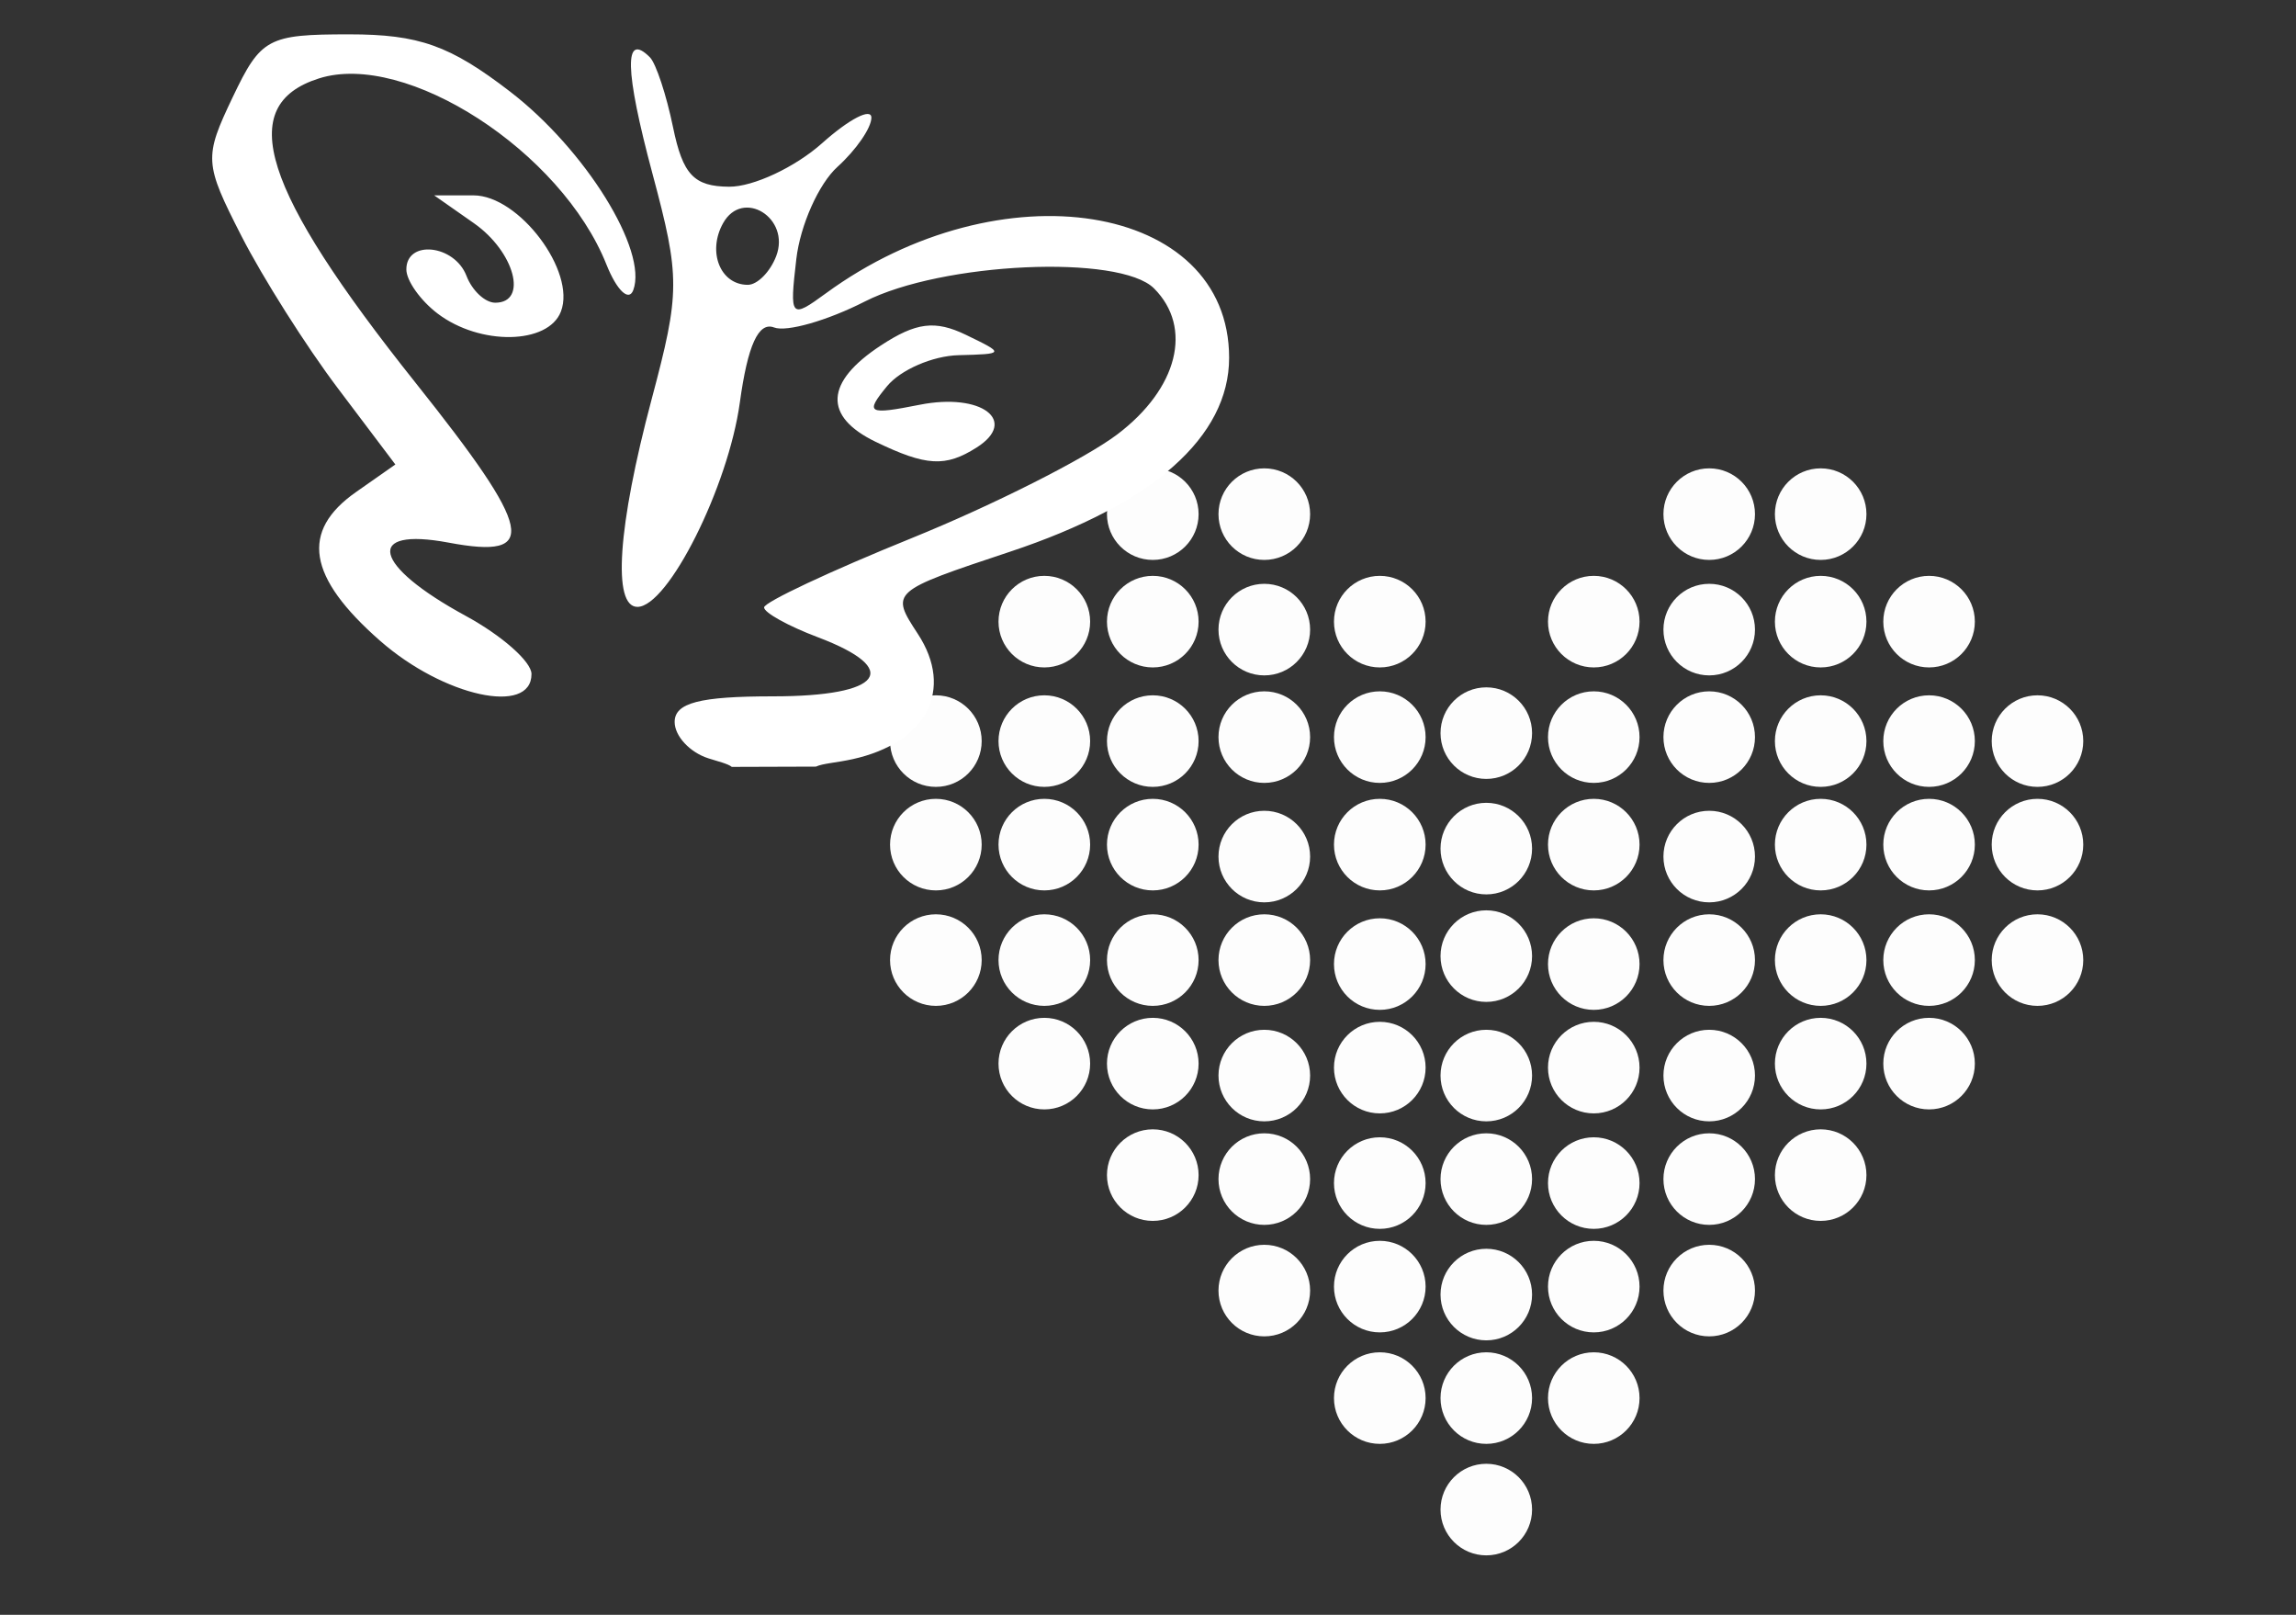 <?xml version="1.0" encoding="UTF-8" standalone="no"?>
<!-- Created with Inkscape (http://www.inkscape.org/) -->

<svg
   xmlns:dc="http://purl.org/dc/elements/1.1/"
   xmlns:cc="http://creativecommons.org/ns#"
   xmlns:rdf="http://www.w3.org/1999/02/22-rdf-syntax-ns#"
   xmlns:svg="http://www.w3.org/2000/svg"
   xmlns="http://www.w3.org/2000/svg"
   xmlns:sodipodi="http://sodipodi.sourceforge.net/DTD/sodipodi-0.dtd"
   xmlns:inkscape="http://www.inkscape.org/namespaces/inkscape"
   width="64"
   height="45"
   id="svg2"
   version="1.1"
   inkscape:version="0.48.3.1 r9886"
   sodipodi:docname="verdastacio_logo.svg">
  <rect width="100%" height="100%" fill="#333333" stroke="none"/>
  <defs
     id="defs4">
    <linearGradient
       id="SVGID_2_"
       gradientUnits="userSpaceOnUse"
       x1="144.765"
       y1="227.184"
       x2="144.765"
       y2="70.473">
      <stop
         offset="0"
         style="stop-color:#21697C"
         id="stop4133" />
      <stop
         offset="1"
         style="stop-color:#123D49"
         id="stop4135" />
    </linearGradient>
    <linearGradient
       id="SVGID_2_-6"
       gradientUnits="userSpaceOnUse"
       x1="144.765"
       y1="227.184"
       x2="144.765"
       y2="70.473">
      <stop
         offset="0"
         style="stop-color:#21697C"
         id="stop4133-5" />
      <stop
         offset="1"
         style="stop-color:#123D49"
         id="stop4135-9" />
    </linearGradient>
    <linearGradient
       id="SVGID_1_"
       gradientUnits="userSpaceOnUse"
       x1="144.764"
       y1="1.938"
       x2="144.764"
       y2="282.109">
      <stop
         offset="0"
         style="stop-color:#46C8F5"
         id="stop4124" />
      <stop
         offset="1"
         style="stop-color:#0D7B99"
         id="stop4126" />
    </linearGradient>
    <linearGradient
       x1="0"
       y1="0"
       x2="1"
       y2="0"
       id="linearGradient312"
       gradientUnits="userSpaceOnUse"
       gradientTransform="matrix(0,-82.304,-82.304,0,55.296,104.376)"
       spreadMethod="pad">
      <stop
         id="stop314"
         style="stop-color:#f9f9f9;stop-opacity:1"
         offset="0" />
      <stop
         id="stop316"
         style="stop-color:#d1d1d3;stop-opacity:1"
         offset="1" />
    </linearGradient>
    <linearGradient
       x1="0"
       y1="0"
       x2="1"
       y2="0"
       id="linearGradient280"
       gradientUnits="userSpaceOnUse"
       gradientTransform="matrix(0,-36.206,-36.206,0,106,103.953)"
       spreadMethod="pad">
      <stop
         id="stop282"
         style="stop-color:#f9f9f9;stop-opacity:1"
         offset="0" />
      <stop
         id="stop284"
         style="stop-color:#d1d1d3;stop-opacity:1"
         offset="1" />
    </linearGradient>
  </defs>
  <sodipodi:namedview
     id="base"
     pagecolor="#ffffff"
     bordercolor="#666666"
     borderopacity="1.0"
     inkscape:pageopacity="0.0"
     inkscape:pageshadow="2"
     inkscape:zoom="2.3910522"
     inkscape:cx="-15.095832"
     inkscape:cy="48.095978"
     inkscape:document-units="px"
     inkscape:current-layer="layer1"
     showgrid="false"
     inkscape:window-width="1280"
     inkscape:window-height="781"
     inkscape:window-x="0"
     inkscape:window-y="-4"
     inkscape:window-maximized="1" />
  <g
     inkscape:label="Layer 1"
     inkscape:groupmode="layer"
     id="layer1"
     transform="translate(0,-1007.362)">
    <g
       id="g5495"
       style="fill:#ffffff"
       transform="matrix(0.29,0,0,0.29,26.939,792.52)">
      <path
         sodipodi:nodetypes="ccsssscccscsssssscsssscsscscsssscccsssssscsssscccccccssccsssscsccc"
         inkscape:connector-curvature="0"
         id="path5295"
         d="m -22.554,814.527 c -0.317,-0.286 -1.439,-0.566 -2.242,-0.821 -1.788,-0.567 -3.25,-2.14 -3.25,-3.495 0,-1.839 2.395,-2.463 9.456,-2.463 10.518,0 12.481,-2.595 4.298,-5.684 -2.837,-1.071 -5.158,-2.358 -5.158,-2.86 0,-0.502 6.383,-3.498 14.184,-6.658 7.801,-3.16 16.699,-7.647 19.772,-9.973 5.816,-4.401 7.289,-10.26 3.525,-14.025 -3.297,-3.297 -20.384,-2.52 -27.808,1.265 -3.59,1.83 -7.512,2.951 -8.714,2.489 -1.494,-0.573 -2.535,1.708 -3.289,7.211 -1.109,8.088 -6.899,19.638 -9.845,19.638 -2.417,0 -1.889,-7.727 1.362,-19.93 2.755,-10.338 2.76,-11.715 0.081,-21.711 -2.671,-9.967 -2.752,-13.678 -0.244,-11.171 0.582,0.582 1.585,3.613 2.228,6.734 0.937,4.549 2.006,5.681 5.388,5.704 2.321,0.015 6.347,-1.87 8.947,-4.19 2.6,-2.32 4.728,-3.42 4.728,-2.444 0,0.976 -1.468,3.103 -3.263,4.727 -1.795,1.624 -3.572,5.603 -3.951,8.842 -0.661,5.664 -0.553,5.79 2.833,3.314 16.773,-12.268 38.766,-8.757 38.766,6.188 0,7.585 -7.316,14.063 -21.04,18.63 -11.496,3.825 -11.53,3.856 -8.883,7.898 3.515,5.365 0.85,10.48 -6.277,12.045 -1.546,0.34 -2.879,0.409 -3.51,0.714 m -3.827,-49.048 c 1.408,-3.668 -3.215,-6.544 -5.101,-3.174 -1.54,2.752 -0.269,5.926 2.373,5.926 0.919,0 2.147,-1.239 2.728,-2.752 z m -38.069,36.96 c -6.981,-6.129 -7.691,-10.532 -2.306,-14.303 l 3.771,-2.641 -5.541,-7.342 c -3.048,-4.038 -7.214,-10.619 -9.259,-14.624 -3.569,-6.989 -3.602,-7.525 -0.837,-13.324 2.709,-5.68 3.38,-6.043 11.193,-6.043 6.713,0 9.688,1.058 15.468,5.5 7.234,5.56 13.263,15.271 11.844,19.077 -0.425,1.139 -1.585,0.031 -2.579,-2.46 -4.336,-10.875 -19.268,-20.537 -27.633,-17.882 -8.093,2.569 -5.522,10.665 9.292,29.255 11.344,14.236 11.916,16.992 3.184,15.354 -8.158,-1.53 -7.301,2.182 1.622,7.032 3.48,1.891 6.329,4.406 6.331,5.588 0.009,4.02 -8.451,2.167 -14.549,-3.187 z m 47.65,-19.113 c -5.073,-2.446 -4.899,-5.744 0.489,-9.274 3.382,-2.216 5.21,-2.443 8.167,-1.016 3.75,1.811 3.739,1.841 -0.708,1.956 -2.485,0.064 -5.579,1.407 -6.877,2.985 -2.139,2.601 -1.844,2.767 3.161,1.776 5.917,-1.172 9.508,1.544 5.445,4.118 -2.989,1.893 -4.836,1.789 -9.676,-0.545 z M -50.826,770.969 c -1.655,-1.256 -3.009,-3.166 -3.009,-4.244 0,-2.883 4.626,-2.387 5.78,0.619 0.544,1.418 1.788,2.579 2.763,2.579 3.179,0 1.866,-4.898 -2.048,-7.639 l -3.821,-2.676 3.781,0 c 4.374,0 9.879,7.313 8.402,11.162 -1.221,3.181 -7.775,3.291 -11.848,0.199 z"
         style="fill:#ffffff" />
      <g
         id="g7305"
         transform="translate(15.655,-70.874)"
         style="fill:#ffffff">
        <path
           transform="matrix(1.051,0,0,1.051,72.521,1030.472)"
           d="m -32.167,-141.118 c 0,2.312 -1.874,4.186 -4.186,4.186 -2.312,0 -4.186,-1.874 -4.186,-4.186 0,-2.312 1.874,-4.186 4.186,-4.186 2.312,0 4.186,1.874 4.186,4.186 z"
           sodipodi:ry="4.1860728"
           sodipodi:rx="4.1860728"
           sodipodi:cy="-141.11758"
           sodipodi:cx="-36.352741"
           id="path5333"
           style="opacity:0.99;fill:#ffffff;fill-opacity:1;stroke:none"
           sodipodi:type="arc" />
        <path
           sodipodi:type="arc"
           style="opacity:0.99;fill:#ffffff;fill-opacity:1;stroke:none"
           id="path5335"
           sodipodi:cx="-36.352741"
           sodipodi:cy="-141.11758"
           sodipodi:rx="4.1860728"
           sodipodi:ry="4.1860728"
           d="m -32.167,-141.118 c 0,2.312 -1.874,4.186 -4.186,4.186 -2.312,0 -4.186,-1.874 -4.186,-4.186 0,-2.312 1.874,-4.186 4.186,-4.186 2.312,0 4.186,1.874 4.186,4.186 z"
           transform="matrix(1.051,0,0,1.051,72.521,1041.568)" />
        <path
           transform="matrix(1.051,0,0,1.051,72.521,1051.899)"
           d="m -32.167,-141.118 c 0,2.312 -1.874,4.186 -4.186,4.186 -2.312,0 -4.186,-1.874 -4.186,-4.186 0,-2.312 1.874,-4.186 4.186,-4.186 2.312,0 4.186,1.874 4.186,4.186 z"
           sodipodi:ry="4.1860728"
           sodipodi:rx="4.1860728"
           sodipodi:cy="-141.11758"
           sodipodi:cx="-36.352741"
           id="path5337"
           style="opacity:0.99;fill:#ffffff;fill-opacity:1;stroke:none"
           sodipodi:type="arc" />
        <path
           sodipodi:type="arc"
           style="opacity:0.99;fill:#ffffff;fill-opacity:1;stroke:none"
           id="path5339"
           sodipodi:cx="-36.352741"
           sodipodi:cy="-141.11758"
           sodipodi:rx="4.1860728"
           sodipodi:ry="4.1860728"
           d="m -32.167,-141.118 c 0,2.312 -1.874,4.186 -4.186,4.186 -2.312,0 -4.186,-1.874 -4.186,-4.186 0,-2.312 1.874,-4.186 4.186,-4.186 2.312,0 4.186,1.874 4.186,4.186 z"
           transform="matrix(1.051,0,0,1.051,72.521,1063.377)" />
        <path
           transform="matrix(1.051,0,0,1.051,72.521,1073.325)"
           d="m -32.167,-141.118 c 0,2.312 -1.874,4.186 -4.186,4.186 -2.312,0 -4.186,-1.874 -4.186,-4.186 0,-2.312 1.874,-4.186 4.186,-4.186 2.312,0 4.186,1.874 4.186,4.186 z"
           sodipodi:ry="4.1860728"
           sodipodi:rx="4.1860728"
           sodipodi:cy="-141.11758"
           sodipodi:cx="-36.352741"
           id="path5341"
           style="opacity:0.99;fill:#ffffff;fill-opacity:1;stroke:none"
           sodipodi:type="arc" />
        <path
           sodipodi:type="arc"
           style="opacity:0.99;fill:#ffffff;fill-opacity:1;stroke:none"
           id="path5343"
           sodipodi:cx="-36.352741"
           sodipodi:cy="-141.11758"
           sodipodi:rx="4.1860728"
           sodipodi:ry="4.1860728"
           d="m -32.167,-141.118 c 0,2.312 -1.874,4.186 -4.186,4.186 -2.312,0 -4.186,-1.874 -4.186,-4.186 0,-2.312 1.874,-4.186 4.186,-4.186 2.312,0 4.186,1.874 4.186,4.186 z"
           transform="matrix(1.051,0,0,1.051,72.521,1084.421)" />
        <path
           transform="matrix(1.051,0,0,1.051,72.521,1094.369)"
           d="m -32.167,-141.118 c 0,2.312 -1.874,4.186 -4.186,4.186 -2.312,0 -4.186,-1.874 -4.186,-4.186 0,-2.312 1.874,-4.186 4.186,-4.186 2.312,0 4.186,1.874 4.186,4.186 z"
           sodipodi:ry="4.1860728"
           sodipodi:rx="4.1860728"
           sodipodi:cy="-141.11758"
           sodipodi:cx="-36.352741"
           id="path5345"
           style="opacity:0.99;fill:#ffffff;fill-opacity:1;stroke:none"
           sodipodi:type="arc" />
        <path
           sodipodi:type="arc"
           style="opacity:0.99;fill:#ffffff;fill-opacity:1;stroke:none"
           id="path5347"
           sodipodi:cx="-36.352741"
           sodipodi:cy="-141.11758"
           sodipodi:rx="4.1860728"
           sodipodi:ry="4.1860728"
           d="m -32.167,-141.118 c 0,2.312 -1.874,4.186 -4.186,4.186 -2.312,0 -4.186,-1.874 -4.186,-4.186 0,-2.312 1.874,-4.186 4.186,-4.186 2.312,0 4.186,1.874 4.186,4.186 z"
           transform="matrix(1.051,0,0,1.051,72.521,1105.082)" />
        <path
           sodipodi:type="arc"
           style="opacity:0.99;fill:#ffffff;fill-opacity:1;stroke:none"
           id="path5349"
           sodipodi:cx="-36.352741"
           sodipodi:cy="-141.11758"
           sodipodi:rx="4.1860728"
           sodipodi:ry="4.1860728"
           d="m -32.167,-141.118 c 0,2.312 -1.874,4.186 -4.186,4.186 -2.312,0 -4.186,-1.874 -4.186,-4.186 0,-2.312 1.874,-4.186 4.186,-4.186 2.312,0 4.186,1.874 4.186,4.186 z"
           transform="matrix(1.051,0,0,1.051,82.851,1019.759)" />
        <path
           transform="matrix(1.051,0,0,1.051,82.851,1030.855)"
           d="m -32.167,-141.118 c 0,2.312 -1.874,4.186 -4.186,4.186 -2.312,0 -4.186,-1.874 -4.186,-4.186 0,-2.312 1.874,-4.186 4.186,-4.186 2.312,0 4.186,1.874 4.186,4.186 z"
           sodipodi:ry="4.1860728"
           sodipodi:rx="4.1860728"
           sodipodi:cy="-141.11758"
           sodipodi:cx="-36.352741"
           id="path5351"
           style="opacity:0.99;fill:#ffffff;fill-opacity:1;stroke:none"
           sodipodi:type="arc" />
        <path
           sodipodi:type="arc"
           style="opacity:0.99;fill:#ffffff;fill-opacity:1;stroke:none"
           id="path5353"
           sodipodi:cx="-36.352741"
           sodipodi:cy="-141.11758"
           sodipodi:rx="4.1860728"
           sodipodi:ry="4.1860728"
           d="m -32.167,-141.118 c 0,2.312 -1.874,4.186 -4.186,4.186 -2.312,0 -4.186,-1.874 -4.186,-4.186 0,-2.312 1.874,-4.186 4.186,-4.186 2.312,0 4.186,1.874 4.186,4.186 z"
           transform="matrix(1.051,0,0,1.051,82.851,1041.185)" />
        <path
           transform="matrix(1.051,0,0,1.051,82.851,1052.664)"
           d="m -32.167,-141.118 c 0,2.312 -1.874,4.186 -4.186,4.186 -2.312,0 -4.186,-1.874 -4.186,-4.186 0,-2.312 1.874,-4.186 4.186,-4.186 2.312,0 4.186,1.874 4.186,4.186 z"
           sodipodi:ry="4.1860728"
           sodipodi:rx="4.1860728"
           sodipodi:cy="-141.11758"
           sodipodi:cx="-36.352741"
           id="path5355"
           style="opacity:0.99;fill:#ffffff;fill-opacity:1;stroke:none"
           sodipodi:type="arc" />
        <path
           sodipodi:type="arc"
           style="opacity:0.99;fill:#ffffff;fill-opacity:1;stroke:none"
           id="path5357"
           sodipodi:cx="-36.352741"
           sodipodi:cy="-141.11758"
           sodipodi:rx="4.1860728"
           sodipodi:ry="4.1860728"
           d="m -32.167,-141.118 c 0,2.312 -1.874,4.186 -4.186,4.186 -2.312,0 -4.186,-1.874 -4.186,-4.186 0,-2.312 1.874,-4.186 4.186,-4.186 2.312,0 4.186,1.874 4.186,4.186 z"
           transform="matrix(1.051,0,0,1.051,82.851,1062.612)" />
        <path
           transform="matrix(1.051,0,0,1.051,82.851,1073.708)"
           d="m -32.167,-141.118 c 0,2.312 -1.874,4.186 -4.186,4.186 -2.312,0 -4.186,-1.874 -4.186,-4.186 0,-2.312 1.874,-4.186 4.186,-4.186 2.312,0 4.186,1.874 4.186,4.186 z"
           sodipodi:ry="4.1860728"
           sodipodi:rx="4.1860728"
           sodipodi:cy="-141.11758"
           sodipodi:cx="-36.352741"
           id="path5359"
           style="opacity:0.99;fill:#ffffff;fill-opacity:1;stroke:none"
           sodipodi:type="arc" />
        <path
           sodipodi:type="arc"
           style="opacity:0.99;fill:#ffffff;fill-opacity:1;stroke:none"
           id="path5361"
           sodipodi:cx="-36.352741"
           sodipodi:cy="-141.11758"
           sodipodi:rx="4.1860728"
           sodipodi:ry="4.1860728"
           d="m -32.167,-141.118 c 0,2.312 -1.874,4.186 -4.186,4.186 -2.312,0 -4.186,-1.874 -4.186,-4.186 0,-2.312 1.874,-4.186 4.186,-4.186 2.312,0 4.186,1.874 4.186,4.186 z"
           transform="matrix(1.051,0,0,1.051,82.851,1083.656)" />
        <path
           transform="matrix(1.051,0,0,1.051,82.851,1094.369)"
           d="m -32.167,-141.118 c 0,2.312 -1.874,4.186 -4.186,4.186 -2.312,0 -4.186,-1.874 -4.186,-4.186 0,-2.312 1.874,-4.186 4.186,-4.186 2.312,0 4.186,1.874 4.186,4.186 z"
           sodipodi:ry="4.1860728"
           sodipodi:rx="4.1860728"
           sodipodi:cy="-141.11758"
           sodipodi:cx="-36.352741"
           id="path5363"
           style="opacity:0.99;fill:#ffffff;fill-opacity:1;stroke:none"
           sodipodi:type="arc" />
        <path
           transform="matrix(1.051,0,0,1.051,93.947,1009.428)"
           d="m -32.167,-141.118 c 0,2.312 -1.874,4.186 -4.186,4.186 -2.312,0 -4.186,-1.874 -4.186,-4.186 0,-2.312 1.874,-4.186 4.186,-4.186 2.312,0 4.186,1.874 4.186,4.186 z"
           sodipodi:ry="4.1860728"
           sodipodi:rx="4.1860728"
           sodipodi:cy="-141.11758"
           sodipodi:cx="-36.352741"
           id="path5365"
           style="opacity:0.99;fill:#ffffff;fill-opacity:1;stroke:none"
           sodipodi:type="arc" />
        <path
           sodipodi:type="arc"
           style="opacity:0.99;fill:#ffffff;fill-opacity:1;stroke:none"
           id="path5367"
           sodipodi:cx="-36.352741"
           sodipodi:cy="-141.11758"
           sodipodi:rx="4.1860728"
           sodipodi:ry="4.1860728"
           d="m -32.167,-141.118 c 0,2.312 -1.874,4.186 -4.186,4.186 -2.312,0 -4.186,-1.874 -4.186,-4.186 0,-2.312 1.874,-4.186 4.186,-4.186 2.312,0 4.186,1.874 4.186,4.186 z"
           transform="matrix(1.051,0,0,1.051,93.947,1020.524)" />
        <path
           transform="matrix(1.051,0,0,1.051,93.947,1030.855)"
           d="m -32.167,-141.118 c 0,2.312 -1.874,4.186 -4.186,4.186 -2.312,0 -4.186,-1.874 -4.186,-4.186 0,-2.312 1.874,-4.186 4.186,-4.186 2.312,0 4.186,1.874 4.186,4.186 z"
           sodipodi:ry="4.1860728"
           sodipodi:rx="4.1860728"
           sodipodi:cy="-141.11758"
           sodipodi:cx="-36.352741"
           id="path5369"
           style="opacity:0.99;fill:#ffffff;fill-opacity:1;stroke:none"
           sodipodi:type="arc" />
        <path
           sodipodi:type="arc"
           style="opacity:0.99;fill:#ffffff;fill-opacity:1;stroke:none"
           id="path5371"
           sodipodi:cx="-36.352741"
           sodipodi:cy="-141.11758"
           sodipodi:rx="4.1860728"
           sodipodi:ry="4.1860728"
           d="m -32.167,-141.118 c 0,2.312 -1.874,4.186 -4.186,4.186 -2.312,0 -4.186,-1.874 -4.186,-4.186 0,-2.312 1.874,-4.186 4.186,-4.186 2.312,0 4.186,1.874 4.186,4.186 z"
           transform="matrix(1.051,0,0,1.051,93.947,1042.333)" />
        <path
           transform="matrix(1.051,0,0,1.051,93.947,1052.281)"
           d="m -32.167,-141.118 c 0,2.312 -1.874,4.186 -4.186,4.186 -2.312,0 -4.186,-1.874 -4.186,-4.186 0,-2.312 1.874,-4.186 4.186,-4.186 2.312,0 4.186,1.874 4.186,4.186 z"
           sodipodi:ry="4.1860728"
           sodipodi:rx="4.1860728"
           sodipodi:cy="-141.11758"
           sodipodi:cx="-36.352741"
           id="path5373"
           style="opacity:0.99;fill:#ffffff;fill-opacity:1;stroke:none"
           sodipodi:type="arc" />
        <path
           sodipodi:type="arc"
           style="opacity:0.99;fill:#ffffff;fill-opacity:1;stroke:none"
           id="path5375"
           sodipodi:cx="-36.352741"
           sodipodi:cy="-141.11758"
           sodipodi:rx="4.1860728"
           sodipodi:ry="4.1860728"
           d="m -32.167,-141.118 c 0,2.312 -1.874,4.186 -4.186,4.186 -2.312,0 -4.186,-1.874 -4.186,-4.186 0,-2.312 1.874,-4.186 4.186,-4.186 2.312,0 4.186,1.874 4.186,4.186 z"
           transform="matrix(1.051,0,0,1.051,93.947,1063.377)" />
        <path
           transform="matrix(1.051,0,0,1.051,93.947,1073.325)"
           d="m -32.167,-141.118 c 0,2.312 -1.874,4.186 -4.186,4.186 -2.312,0 -4.186,-1.874 -4.186,-4.186 0,-2.312 1.874,-4.186 4.186,-4.186 2.312,0 4.186,1.874 4.186,4.186 z"
           sodipodi:ry="4.1860728"
           sodipodi:rx="4.1860728"
           sodipodi:cy="-141.11758"
           sodipodi:cx="-36.352741"
           id="path5377"
           style="opacity:0.99;fill:#ffffff;fill-opacity:1;stroke:none"
           sodipodi:type="arc" />
        <path
           sodipodi:type="arc"
           style="opacity:0.99;fill:#ffffff;fill-opacity:1;stroke:none"
           id="path5379"
           sodipodi:cx="-36.352741"
           sodipodi:cy="-141.11758"
           sodipodi:rx="4.1860728"
           sodipodi:ry="4.1860728"
           d="m -32.167,-141.118 c 0,2.312 -1.874,4.186 -4.186,4.186 -2.312,0 -4.186,-1.874 -4.186,-4.186 0,-2.312 1.874,-4.186 4.186,-4.186 2.312,0 4.186,1.874 4.186,4.186 z"
           transform="matrix(1.051,0,0,1.051,93.947,1084.038)" />
        <path
           transform="matrix(1.051,0,0,1.051,104.661,1009.428)"
           d="m -32.167,-141.118 c 0,2.312 -1.874,4.186 -4.186,4.186 -2.312,0 -4.186,-1.874 -4.186,-4.186 0,-2.312 1.874,-4.186 4.186,-4.186 2.312,0 4.186,1.874 4.186,4.186 z"
           sodipodi:ry="4.1860728"
           sodipodi:rx="4.1860728"
           sodipodi:cy="-141.11758"
           sodipodi:cx="-36.352741"
           id="path5383"
           style="opacity:0.99;fill:#ffffff;fill-opacity:1;stroke:none"
           sodipodi:type="arc" />
        <path
           sodipodi:type="arc"
           style="opacity:0.99;fill:#ffffff;fill-opacity:1;stroke:none"
           id="path5385"
           sodipodi:cx="-36.352741"
           sodipodi:cy="-141.11758"
           sodipodi:rx="4.1860728"
           sodipodi:ry="4.1860728"
           d="m -32.167,-141.118 c 0,2.312 -1.874,4.186 -4.186,4.186 -2.312,0 -4.186,-1.874 -4.186,-4.186 0,-2.312 1.874,-4.186 4.186,-4.186 2.312,0 4.186,1.874 4.186,4.186 z"
           transform="matrix(1.051,0,0,1.051,104.661,1019.759)" />
        <path
           transform="matrix(1.051,0,0,1.051,104.661,1031.237)"
           d="m -32.167,-141.118 c 0,2.312 -1.874,4.186 -4.186,4.186 -2.312,0 -4.186,-1.874 -4.186,-4.186 0,-2.312 1.874,-4.186 4.186,-4.186 2.312,0 4.186,1.874 4.186,4.186 z"
           sodipodi:ry="4.1860728"
           sodipodi:rx="4.1860728"
           sodipodi:cy="-141.11758"
           sodipodi:cx="-36.352741"
           id="path5387"
           style="opacity:0.99;fill:#ffffff;fill-opacity:1;stroke:none"
           sodipodi:type="arc" />
        <path
           sodipodi:type="arc"
           style="opacity:0.99;fill:#ffffff;fill-opacity:1;stroke:none"
           id="path5389"
           sodipodi:cx="-36.352741"
           sodipodi:cy="-141.11758"
           sodipodi:rx="4.1860728"
           sodipodi:ry="4.1860728"
           d="m -32.167,-141.118 c 0,2.312 -1.874,4.186 -4.186,4.186 -2.312,0 -4.186,-1.874 -4.186,-4.186 0,-2.312 1.874,-4.186 4.186,-4.186 2.312,0 4.186,1.874 4.186,4.186 z"
           transform="matrix(1.051,0,0,1.051,104.661,1041.185)" />
        <path
           transform="matrix(1.051,0,0,1.051,104.661,1052.281)"
           d="m -32.167,-141.118 c 0,2.312 -1.874,4.186 -4.186,4.186 -2.312,0 -4.186,-1.874 -4.186,-4.186 0,-2.312 1.874,-4.186 4.186,-4.186 2.312,0 4.186,1.874 4.186,4.186 z"
           sodipodi:ry="4.1860728"
           sodipodi:rx="4.1860728"
           sodipodi:cy="-141.11758"
           sodipodi:cx="-36.352741"
           id="path5391"
           style="opacity:0.99;fill:#ffffff;fill-opacity:1;stroke:none"
           sodipodi:type="arc" />
        <path
           sodipodi:type="arc"
           style="opacity:0.99;fill:#ffffff;fill-opacity:1;stroke:none"
           id="path5393"
           sodipodi:cx="-36.352741"
           sodipodi:cy="-141.11758"
           sodipodi:rx="4.1860728"
           sodipodi:ry="4.1860728"
           d="m -32.167,-141.118 c 0,2.312 -1.874,4.186 -4.186,4.186 -2.312,0 -4.186,-1.874 -4.186,-4.186 0,-2.312 1.874,-4.186 4.186,-4.186 2.312,0 4.186,1.874 4.186,4.186 z"
           transform="matrix(1.051,0,0,1.051,104.661,1062.229)" />
        <path
           transform="matrix(1.051,0,0,1.051,104.661,1072.943)"
           d="m -32.167,-141.118 c 0,2.312 -1.874,4.186 -4.186,4.186 -2.312,0 -4.186,-1.874 -4.186,-4.186 0,-2.312 1.874,-4.186 4.186,-4.186 2.312,0 4.186,1.874 4.186,4.186 z"
           sodipodi:ry="4.1860728"
           sodipodi:rx="4.1860728"
           sodipodi:cy="-141.11758"
           sodipodi:cx="-36.352741"
           id="path5395"
           style="opacity:0.99;fill:#ffffff;fill-opacity:1;stroke:none"
           sodipodi:type="arc" />
        <path
           transform="matrix(1.051,0,0,1.051,115.08,1019.759)"
           d="m -32.167,-141.118 c 0,2.312 -1.874,4.186 -4.186,4.186 -2.312,0 -4.186,-1.874 -4.186,-4.186 0,-2.312 1.874,-4.186 4.186,-4.186 2.312,0 4.186,1.874 4.186,4.186 z"
           sodipodi:ry="4.1860728"
           sodipodi:rx="4.1860728"
           sodipodi:cy="-141.11758"
           sodipodi:cx="-36.352741"
           id="path5401"
           style="opacity:0.99;fill:#ffffff;fill-opacity:1;stroke:none"
           sodipodi:type="arc" />
        <path
           sodipodi:type="arc"
           style="opacity:0.99;fill:#ffffff;fill-opacity:1;stroke:none"
           id="path5403"
           sodipodi:cx="-36.352741"
           sodipodi:cy="-141.11758"
           sodipodi:rx="4.1860728"
           sodipodi:ry="4.1860728"
           d="m -32.167,-141.118 c 0,2.312 -1.874,4.186 -4.186,4.186 -2.312,0 -4.186,-1.874 -4.186,-4.186 0,-2.312 1.874,-4.186 4.186,-4.186 2.312,0 4.186,1.874 4.186,4.186 z"
           transform="matrix(1.051,0,0,1.051,115.08,1031.237)" />
        <path
           transform="matrix(1.051,0,0,1.051,115.08,1041.185)"
           d="m -32.167,-141.118 c 0,2.312 -1.874,4.186 -4.186,4.186 -2.312,0 -4.186,-1.874 -4.186,-4.186 0,-2.312 1.874,-4.186 4.186,-4.186 2.312,0 4.186,1.874 4.186,4.186 z"
           sodipodi:ry="4.1860728"
           sodipodi:rx="4.1860728"
           sodipodi:cy="-141.11758"
           sodipodi:cx="-36.352741"
           id="path5405"
           style="opacity:0.99;fill:#ffffff;fill-opacity:1;stroke:none"
           sodipodi:type="arc" />
        <path
           sodipodi:type="arc"
           style="opacity:0.99;fill:#ffffff;fill-opacity:1;stroke:none"
           id="path5407"
           sodipodi:cx="-36.352741"
           sodipodi:cy="-141.11758"
           sodipodi:rx="4.1860728"
           sodipodi:ry="4.1860728"
           d="m -32.167,-141.118 c 0,2.312 -1.874,4.186 -4.186,4.186 -2.312,0 -4.186,-1.874 -4.186,-4.186 0,-2.312 1.874,-4.186 4.186,-4.186 2.312,0 4.186,1.874 4.186,4.186 z"
           transform="matrix(1.051,0,0,1.051,115.08,1052.281)" />
        <path
           transform="matrix(1.051,0,0,1.051,115.08,1062.229)"
           d="m -32.167,-141.118 c 0,2.312 -1.874,4.186 -4.186,4.186 -2.312,0 -4.186,-1.874 -4.186,-4.186 0,-2.312 1.874,-4.186 4.186,-4.186 2.312,0 4.186,1.874 4.186,4.186 z"
           sodipodi:ry="4.1860728"
           sodipodi:rx="4.1860728"
           sodipodi:cy="-141.11758"
           sodipodi:cx="-36.352741"
           id="path5409"
           style="opacity:0.99;fill:#ffffff;fill-opacity:1;stroke:none"
           sodipodi:type="arc" />
        <path
           transform="matrix(1.051,0,0,1.051,125.5,1031.237)"
           d="m -32.167,-141.118 c 0,2.312 -1.874,4.186 -4.186,4.186 -2.312,0 -4.186,-1.874 -4.186,-4.186 0,-2.312 1.874,-4.186 4.186,-4.186 2.312,0 4.186,1.874 4.186,4.186 z"
           sodipodi:ry="4.1860728"
           sodipodi:rx="4.1860728"
           sodipodi:cy="-141.11758"
           sodipodi:cx="-36.352741"
           id="path5419"
           style="opacity:0.99;fill:#ffffff;fill-opacity:1;stroke:none"
           sodipodi:type="arc" />
        <path
           sodipodi:type="arc"
           style="opacity:0.99;fill:#ffffff;fill-opacity:1;stroke:none"
           id="path5421"
           sodipodi:cx="-36.352741"
           sodipodi:cy="-141.11758"
           sodipodi:rx="4.1860728"
           sodipodi:ry="4.1860728"
           d="m -32.167,-141.118 c 0,2.312 -1.874,4.186 -4.186,4.186 -2.312,0 -4.186,-1.874 -4.186,-4.186 0,-2.312 1.874,-4.186 4.186,-4.186 2.312,0 4.186,1.874 4.186,4.186 z"
           transform="matrix(1.051,0,0,1.051,125.5,1041.185)" />
        <path
           transform="matrix(1.051,0,0,1.051,125.5,1052.281)"
           d="m -32.167,-141.118 c 0,2.312 -1.874,4.186 -4.186,4.186 -2.312,0 -4.186,-1.874 -4.186,-4.186 0,-2.312 1.874,-4.186 4.186,-4.186 2.312,0 4.186,1.874 4.186,4.186 z"
           sodipodi:ry="4.1860728"
           sodipodi:rx="4.1860728"
           sodipodi:cy="-141.11758"
           sodipodi:cx="-36.352741"
           id="path5423"
           style="opacity:0.99;fill:#ffffff;fill-opacity:1;stroke:none"
           sodipodi:type="arc" />
        <path
           transform="matrix(-1.052,0,0,1.051,-14.167,1019.759)"
           d="m -32.167,-141.118 c 0,2.312 -1.874,4.186 -4.186,4.186 -2.312,0 -4.186,-1.874 -4.186,-4.186 0,-2.312 1.874,-4.186 4.186,-4.186 2.312,0 4.186,1.874 4.186,4.186 z"
           sodipodi:ry="4.1860728"
           sodipodi:rx="4.1860728"
           sodipodi:cy="-141.11758"
           sodipodi:cx="-36.352741"
           id="path5429"
           style="opacity:0.99;fill:#ffffff;fill-opacity:1;stroke:none"
           sodipodi:type="arc" />
        <path
           sodipodi:type="arc"
           style="opacity:0.99;fill:#ffffff;fill-opacity:1;stroke:none"
           id="path5431"
           sodipodi:cx="-36.352741"
           sodipodi:cy="-141.11758"
           sodipodi:rx="4.1860728"
           sodipodi:ry="4.1860728"
           d="m -32.167,-141.118 c 0,2.312 -1.874,4.186 -4.186,4.186 -2.312,0 -4.186,-1.874 -4.186,-4.186 0,-2.312 1.874,-4.186 4.186,-4.186 2.312,0 4.186,1.874 4.186,4.186 z"
           transform="matrix(-1.052,0,0,1.051,-14.167,1030.855)" />
        <path
           transform="matrix(-1.052,0,0,1.051,-14.167,1041.185)"
           d="m -32.167,-141.118 c 0,2.312 -1.874,4.186 -4.186,4.186 -2.312,0 -4.186,-1.874 -4.186,-4.186 0,-2.312 1.874,-4.186 4.186,-4.186 2.312,0 4.186,1.874 4.186,4.186 z"
           sodipodi:ry="4.1860728"
           sodipodi:rx="4.1860728"
           sodipodi:cy="-141.11758"
           sodipodi:cx="-36.352741"
           id="path5433"
           style="opacity:0.99;fill:#ffffff;fill-opacity:1;stroke:none"
           sodipodi:type="arc" />
        <path
           sodipodi:type="arc"
           style="opacity:0.99;fill:#ffffff;fill-opacity:1;stroke:none"
           id="path5435"
           sodipodi:cx="-36.352741"
           sodipodi:cy="-141.11758"
           sodipodi:rx="4.1860728"
           sodipodi:ry="4.1860728"
           d="m -32.167,-141.118 c 0,2.312 -1.874,4.186 -4.186,4.186 -2.312,0 -4.186,-1.874 -4.186,-4.186 0,-2.312 1.874,-4.186 4.186,-4.186 2.312,0 4.186,1.874 4.186,4.186 z"
           transform="matrix(-1.052,0,0,1.051,-14.167,1052.664)" />
        <path
           transform="matrix(-1.052,0,0,1.051,-14.167,1062.612)"
           d="m -32.167,-141.118 c 0,2.312 -1.874,4.186 -4.186,4.186 -2.312,0 -4.186,-1.874 -4.186,-4.186 0,-2.312 1.874,-4.186 4.186,-4.186 2.312,0 4.186,1.874 4.186,4.186 z"
           sodipodi:ry="4.1860728"
           sodipodi:rx="4.1860728"
           sodipodi:cy="-141.11758"
           sodipodi:cx="-36.352741"
           id="path5437"
           style="opacity:0.99;fill:#ffffff;fill-opacity:1;stroke:none"
           sodipodi:type="arc" />
        <path
           sodipodi:type="arc"
           style="opacity:0.99;fill:#ffffff;fill-opacity:1;stroke:none"
           id="path5439"
           sodipodi:cx="-36.352741"
           sodipodi:cy="-141.11758"
           sodipodi:rx="4.1860728"
           sodipodi:ry="4.1860728"
           d="m -32.167,-141.118 c 0,2.312 -1.874,4.186 -4.186,4.186 -2.312,0 -4.186,-1.874 -4.186,-4.186 0,-2.312 1.874,-4.186 4.186,-4.186 2.312,0 4.186,1.874 4.186,4.186 z"
           transform="matrix(-1.052,0,0,1.051,-14.167,1073.708)" />
        <path
           transform="matrix(-1.052,0,0,1.051,-14.167,1083.656)"
           d="m -32.167,-141.118 c 0,2.312 -1.874,4.186 -4.186,4.186 -2.312,0 -4.186,-1.874 -4.186,-4.186 0,-2.312 1.874,-4.186 4.186,-4.186 2.312,0 4.186,1.874 4.186,4.186 z"
           sodipodi:ry="4.1860728"
           sodipodi:rx="4.1860728"
           sodipodi:cy="-141.11758"
           sodipodi:cx="-36.352741"
           id="path5441"
           style="opacity:0.99;fill:#ffffff;fill-opacity:1;stroke:none"
           sodipodi:type="arc" />
        <path
           sodipodi:type="arc"
           style="opacity:0.99;fill:#ffffff;fill-opacity:1;stroke:none"
           id="path5443"
           sodipodi:cx="-36.352741"
           sodipodi:cy="-141.11758"
           sodipodi:rx="4.1860728"
           sodipodi:ry="4.1860728"
           d="m -32.167,-141.118 c 0,2.312 -1.874,4.186 -4.186,4.186 -2.312,0 -4.186,-1.874 -4.186,-4.186 0,-2.312 1.874,-4.186 4.186,-4.186 2.312,0 4.186,1.874 4.186,4.186 z"
           transform="matrix(-1.052,0,0,1.051,-14.167,1094.369)" />
        <path
           sodipodi:type="arc"
           style="opacity:0.99;fill:#ffffff;fill-opacity:1;stroke:none"
           id="path5445"
           sodipodi:cx="-36.352741"
           sodipodi:cy="-141.11758"
           sodipodi:rx="4.1860728"
           sodipodi:ry="4.1860728"
           d="m -32.167,-141.118 c 0,2.312 -1.874,4.186 -4.186,4.186 -2.312,0 -4.186,-1.874 -4.186,-4.186 0,-2.312 1.874,-4.186 4.186,-4.186 2.312,0 4.186,1.874 4.186,4.186 z"
           transform="matrix(-1.052,0,0,1.051,-25.268,1009.428)" />
        <path
           transform="matrix(-1.052,0,0,1.051,-25.268,1020.524)"
           d="m -32.167,-141.118 c 0,2.312 -1.874,4.186 -4.186,4.186 -2.312,0 -4.186,-1.874 -4.186,-4.186 0,-2.312 1.874,-4.186 4.186,-4.186 2.312,0 4.186,1.874 4.186,4.186 z"
           sodipodi:ry="4.1860728"
           sodipodi:rx="4.1860728"
           sodipodi:cy="-141.11758"
           sodipodi:cx="-36.352741"
           id="path5447"
           style="opacity:0.99;fill:#ffffff;fill-opacity:1;stroke:none"
           sodipodi:type="arc" />
        <path
           sodipodi:type="arc"
           style="opacity:0.99;fill:#ffffff;fill-opacity:1;stroke:none"
           id="path5449"
           sodipodi:cx="-36.352741"
           sodipodi:cy="-141.11758"
           sodipodi:rx="4.1860728"
           sodipodi:ry="4.1860728"
           d="m -32.167,-141.118 c 0,2.312 -1.874,4.186 -4.186,4.186 -2.312,0 -4.186,-1.874 -4.186,-4.186 0,-2.312 1.874,-4.186 4.186,-4.186 2.312,0 4.186,1.874 4.186,4.186 z"
           transform="matrix(-1.052,0,0,1.051,-25.268,1030.855)" />
        <path
           transform="matrix(-1.052,0,0,1.051,-25.268,1042.333)"
           d="m -32.167,-141.118 c 0,2.312 -1.874,4.186 -4.186,4.186 -2.312,0 -4.186,-1.874 -4.186,-4.186 0,-2.312 1.874,-4.186 4.186,-4.186 2.312,0 4.186,1.874 4.186,4.186 z"
           sodipodi:ry="4.1860728"
           sodipodi:rx="4.1860728"
           sodipodi:cy="-141.11758"
           sodipodi:cx="-36.352741"
           id="path5451"
           style="opacity:0.99;fill:#ffffff;fill-opacity:1;stroke:none"
           sodipodi:type="arc" />
        <path
           sodipodi:type="arc"
           style="opacity:0.99;fill:#ffffff;fill-opacity:1;stroke:none"
           id="path5453"
           sodipodi:cx="-36.352741"
           sodipodi:cy="-141.11758"
           sodipodi:rx="4.1860728"
           sodipodi:ry="4.1860728"
           d="m -32.167,-141.118 c 0,2.312 -1.874,4.186 -4.186,4.186 -2.312,0 -4.186,-1.874 -4.186,-4.186 0,-2.312 1.874,-4.186 4.186,-4.186 2.312,0 4.186,1.874 4.186,4.186 z"
           transform="matrix(-1.052,0,0,1.051,-25.268,1052.281)" />
        <path
           transform="matrix(-1.052,0,0,1.051,-25.268,1063.377)"
           d="m -32.167,-141.118 c 0,2.312 -1.874,4.186 -4.186,4.186 -2.312,0 -4.186,-1.874 -4.186,-4.186 0,-2.312 1.874,-4.186 4.186,-4.186 2.312,0 4.186,1.874 4.186,4.186 z"
           sodipodi:ry="4.1860728"
           sodipodi:rx="4.1860728"
           sodipodi:cy="-141.11758"
           sodipodi:cx="-36.352741"
           id="path5455"
           style="opacity:0.99;fill:#ffffff;fill-opacity:1;stroke:none"
           sodipodi:type="arc" />
        <path
           sodipodi:type="arc"
           style="opacity:0.99;fill:#ffffff;fill-opacity:1;stroke:none"
           id="path5457"
           sodipodi:cx="-36.352741"
           sodipodi:cy="-141.11758"
           sodipodi:rx="4.1860728"
           sodipodi:ry="4.1860728"
           d="m -32.167,-141.118 c 0,2.312 -1.874,4.186 -4.186,4.186 -2.312,0 -4.186,-1.874 -4.186,-4.186 0,-2.312 1.874,-4.186 4.186,-4.186 2.312,0 4.186,1.874 4.186,4.186 z"
           transform="matrix(-1.052,0,0,1.051,-25.268,1073.325)" />
        <path
           transform="matrix(-1.052,0,0,1.051,-25.268,1084.038)"
           d="m -32.167,-141.118 c 0,2.312 -1.874,4.186 -4.186,4.186 -2.312,0 -4.186,-1.874 -4.186,-4.186 0,-2.312 1.874,-4.186 4.186,-4.186 2.312,0 4.186,1.874 4.186,4.186 z"
           sodipodi:ry="4.1860728"
           sodipodi:rx="4.1860728"
           sodipodi:cy="-141.11758"
           sodipodi:cx="-36.352741"
           id="path5459"
           style="opacity:0.99;fill:#ffffff;fill-opacity:1;stroke:none"
           sodipodi:type="arc" />
        <path
           sodipodi:type="arc"
           style="opacity:0.99;fill:#ffffff;fill-opacity:1;stroke:none"
           id="path5461"
           sodipodi:cx="-36.352741"
           sodipodi:cy="-141.11758"
           sodipodi:rx="4.1860728"
           sodipodi:ry="4.1860728"
           d="m -32.167,-141.118 c 0,2.312 -1.874,4.186 -4.186,4.186 -2.312,0 -4.186,-1.874 -4.186,-4.186 0,-2.312 1.874,-4.186 4.186,-4.186 2.312,0 4.186,1.874 4.186,4.186 z"
           transform="matrix(-1.052,0,0,1.051,-35.987,1009.428)" />
        <path
           transform="matrix(-1.052,0,0,1.051,-35.987,1019.759)"
           d="m -32.167,-141.118 c 0,2.312 -1.874,4.186 -4.186,4.186 -2.312,0 -4.186,-1.874 -4.186,-4.186 0,-2.312 1.874,-4.186 4.186,-4.186 2.312,0 4.186,1.874 4.186,4.186 z"
           sodipodi:ry="4.1860728"
           sodipodi:rx="4.1860728"
           sodipodi:cy="-141.11758"
           sodipodi:cx="-36.352741"
           id="path5463"
           style="opacity:0.99;fill:#ffffff;fill-opacity:1;stroke:none"
           sodipodi:type="arc" />
        <path
           sodipodi:type="arc"
           style="opacity:0.99;fill:#ffffff;fill-opacity:1;stroke:none"
           id="path5465"
           sodipodi:cx="-36.352741"
           sodipodi:cy="-141.11758"
           sodipodi:rx="4.1860728"
           sodipodi:ry="4.1860728"
           d="m -32.167,-141.118 c 0,2.312 -1.874,4.186 -4.186,4.186 -2.312,0 -4.186,-1.874 -4.186,-4.186 0,-2.312 1.874,-4.186 4.186,-4.186 2.312,0 4.186,1.874 4.186,4.186 z"
           transform="matrix(-1.052,0,0,1.051,-35.987,1031.237)" />
        <path
           transform="matrix(-1.052,0,0,1.051,-35.987,1041.185)"
           d="m -32.167,-141.118 c 0,2.312 -1.874,4.186 -4.186,4.186 -2.312,0 -4.186,-1.874 -4.186,-4.186 0,-2.312 1.874,-4.186 4.186,-4.186 2.312,0 4.186,1.874 4.186,4.186 z"
           sodipodi:ry="4.1860728"
           sodipodi:rx="4.1860728"
           sodipodi:cy="-141.11758"
           sodipodi:cx="-36.352741"
           id="path5467"
           style="opacity:0.99;fill:#ffffff;fill-opacity:1;stroke:none"
           sodipodi:type="arc" />
        <path
           sodipodi:type="arc"
           style="opacity:0.99;fill:#ffffff;fill-opacity:1;stroke:none"
           id="path5469"
           sodipodi:cx="-36.352741"
           sodipodi:cy="-141.11758"
           sodipodi:rx="4.1860728"
           sodipodi:ry="4.1860728"
           d="m -32.167,-141.118 c 0,2.312 -1.874,4.186 -4.186,4.186 -2.312,0 -4.186,-1.874 -4.186,-4.186 0,-2.312 1.874,-4.186 4.186,-4.186 2.312,0 4.186,1.874 4.186,4.186 z"
           transform="matrix(-1.052,0,0,1.051,-35.987,1052.281)" />
        <path
           transform="matrix(-1.052,0,0,1.051,-35.987,1062.229)"
           d="m -32.167,-141.118 c 0,2.312 -1.874,4.186 -4.186,4.186 -2.312,0 -4.186,-1.874 -4.186,-4.186 0,-2.312 1.874,-4.186 4.186,-4.186 2.312,0 4.186,1.874 4.186,4.186 z"
           sodipodi:ry="4.1860728"
           sodipodi:rx="4.1860728"
           sodipodi:cy="-141.11758"
           sodipodi:cx="-36.352741"
           id="path5471"
           style="opacity:0.99;fill:#ffffff;fill-opacity:1;stroke:none"
           sodipodi:type="arc" />
        <path
           sodipodi:type="arc"
           style="opacity:0.99;fill:#ffffff;fill-opacity:1;stroke:none"
           id="path5473"
           sodipodi:cx="-36.352741"
           sodipodi:cy="-141.11758"
           sodipodi:rx="4.1860728"
           sodipodi:ry="4.1860728"
           d="m -32.167,-141.118 c 0,2.312 -1.874,4.186 -4.186,4.186 -2.312,0 -4.186,-1.874 -4.186,-4.186 0,-2.312 1.874,-4.186 4.186,-4.186 2.312,0 4.186,1.874 4.186,4.186 z"
           transform="matrix(-1.052,0,0,1.051,-35.987,1072.943)" />
        <path
           sodipodi:type="arc"
           style="opacity:0.99;fill:#ffffff;fill-opacity:1;stroke:none"
           id="path5475"
           sodipodi:cx="-36.352741"
           sodipodi:cy="-141.11758"
           sodipodi:rx="4.1860728"
           sodipodi:ry="4.1860728"
           d="m -32.167,-141.118 c 0,2.312 -1.874,4.186 -4.186,4.186 -2.312,0 -4.186,-1.874 -4.186,-4.186 0,-2.312 1.874,-4.186 4.186,-4.186 2.312,0 4.186,1.874 4.186,4.186 z"
           transform="matrix(-1.052,0,0,1.051,-46.412,1019.759)" />
        <path
           transform="matrix(-1.052,0,0,1.051,-46.412,1031.237)"
           d="m -32.167,-141.118 c 0,2.312 -1.874,4.186 -4.186,4.186 -2.312,0 -4.186,-1.874 -4.186,-4.186 0,-2.312 1.874,-4.186 4.186,-4.186 2.312,0 4.186,1.874 4.186,4.186 z"
           sodipodi:ry="4.1860728"
           sodipodi:rx="4.1860728"
           sodipodi:cy="-141.11758"
           sodipodi:cx="-36.352741"
           id="path5477"
           style="opacity:0.99;fill:#ffffff;fill-opacity:1;stroke:none"
           sodipodi:type="arc" />
        <path
           sodipodi:type="arc"
           style="opacity:0.99;fill:#ffffff;fill-opacity:1;stroke:none"
           id="path5479"
           sodipodi:cx="-36.352741"
           sodipodi:cy="-141.11758"
           sodipodi:rx="4.1860728"
           sodipodi:ry="4.1860728"
           d="m -32.167,-141.118 c 0,2.312 -1.874,4.186 -4.186,4.186 -2.312,0 -4.186,-1.874 -4.186,-4.186 0,-2.312 1.874,-4.186 4.186,-4.186 2.312,0 4.186,1.874 4.186,4.186 z"
           transform="matrix(-1.052,0,0,1.051,-46.412,1041.185)" />
        <path
           transform="matrix(-1.052,0,0,1.051,-46.412,1052.281)"
           d="m -32.167,-141.118 c 0,2.312 -1.874,4.186 -4.186,4.186 -2.312,0 -4.186,-1.874 -4.186,-4.186 0,-2.312 1.874,-4.186 4.186,-4.186 2.312,0 4.186,1.874 4.186,4.186 z"
           sodipodi:ry="4.1860728"
           sodipodi:rx="4.1860728"
           sodipodi:cy="-141.11758"
           sodipodi:cx="-36.352741"
           id="path5481"
           style="opacity:0.99;fill:#ffffff;fill-opacity:1;stroke:none"
           sodipodi:type="arc" />
        <path
           sodipodi:type="arc"
           style="opacity:0.99;fill:#ffffff;fill-opacity:1;stroke:none"
           id="path5483"
           sodipodi:cx="-36.352741"
           sodipodi:cy="-141.11758"
           sodipodi:rx="4.1860728"
           sodipodi:ry="4.1860728"
           d="m -32.167,-141.118 c 0,2.312 -1.874,4.186 -4.186,4.186 -2.312,0 -4.186,-1.874 -4.186,-4.186 0,-2.312 1.874,-4.186 4.186,-4.186 2.312,0 4.186,1.874 4.186,4.186 z"
           transform="matrix(-1.052,0,0,1.051,-46.412,1062.229)" />
        <path
           sodipodi:type="arc"
           style="opacity:0.99;fill:#ffffff;fill-opacity:1;stroke:none"
           id="path5485"
           sodipodi:cx="-36.352741"
           sodipodi:cy="-141.11758"
           sodipodi:rx="4.1860728"
           sodipodi:ry="4.1860728"
           d="m -32.167,-141.118 c 0,2.312 -1.874,4.186 -4.186,4.186 -2.312,0 -4.186,-1.874 -4.186,-4.186 0,-2.312 1.874,-4.186 4.186,-4.186 2.312,0 4.186,1.874 4.186,4.186 z"
           transform="matrix(-1.052,0,0,1.051,-56.837,1031.237)" />
        <path
           transform="matrix(-1.052,0,0,1.051,-56.837,1041.185)"
           d="m -32.167,-141.118 c 0,2.312 -1.874,4.186 -4.186,4.186 -2.312,0 -4.186,-1.874 -4.186,-4.186 0,-2.312 1.874,-4.186 4.186,-4.186 2.312,0 4.186,1.874 4.186,4.186 z"
           sodipodi:ry="4.1860728"
           sodipodi:rx="4.1860728"
           sodipodi:cy="-141.11758"
           sodipodi:cx="-36.352741"
           id="path5487"
           style="opacity:0.99;fill:#ffffff;fill-opacity:1;stroke:none"
           sodipodi:type="arc" />
        <path
           sodipodi:type="arc"
           style="opacity:0.99;fill:#ffffff;fill-opacity:1;stroke:none"
           id="path5489"
           sodipodi:cx="-36.352741"
           sodipodi:cy="-141.11758"
           sodipodi:rx="4.1860728"
           sodipodi:ry="4.1860728"
           d="m -32.167,-141.118 c 0,2.312 -1.874,4.186 -4.186,4.186 -2.312,0 -4.186,-1.874 -4.186,-4.186 0,-2.312 1.874,-4.186 4.186,-4.186 2.312,0 4.186,1.874 4.186,4.186 z"
           transform="matrix(-1.052,0,0,1.051,-56.837,1052.281)" />
      </g>
    </g>
  </g>
</svg>
